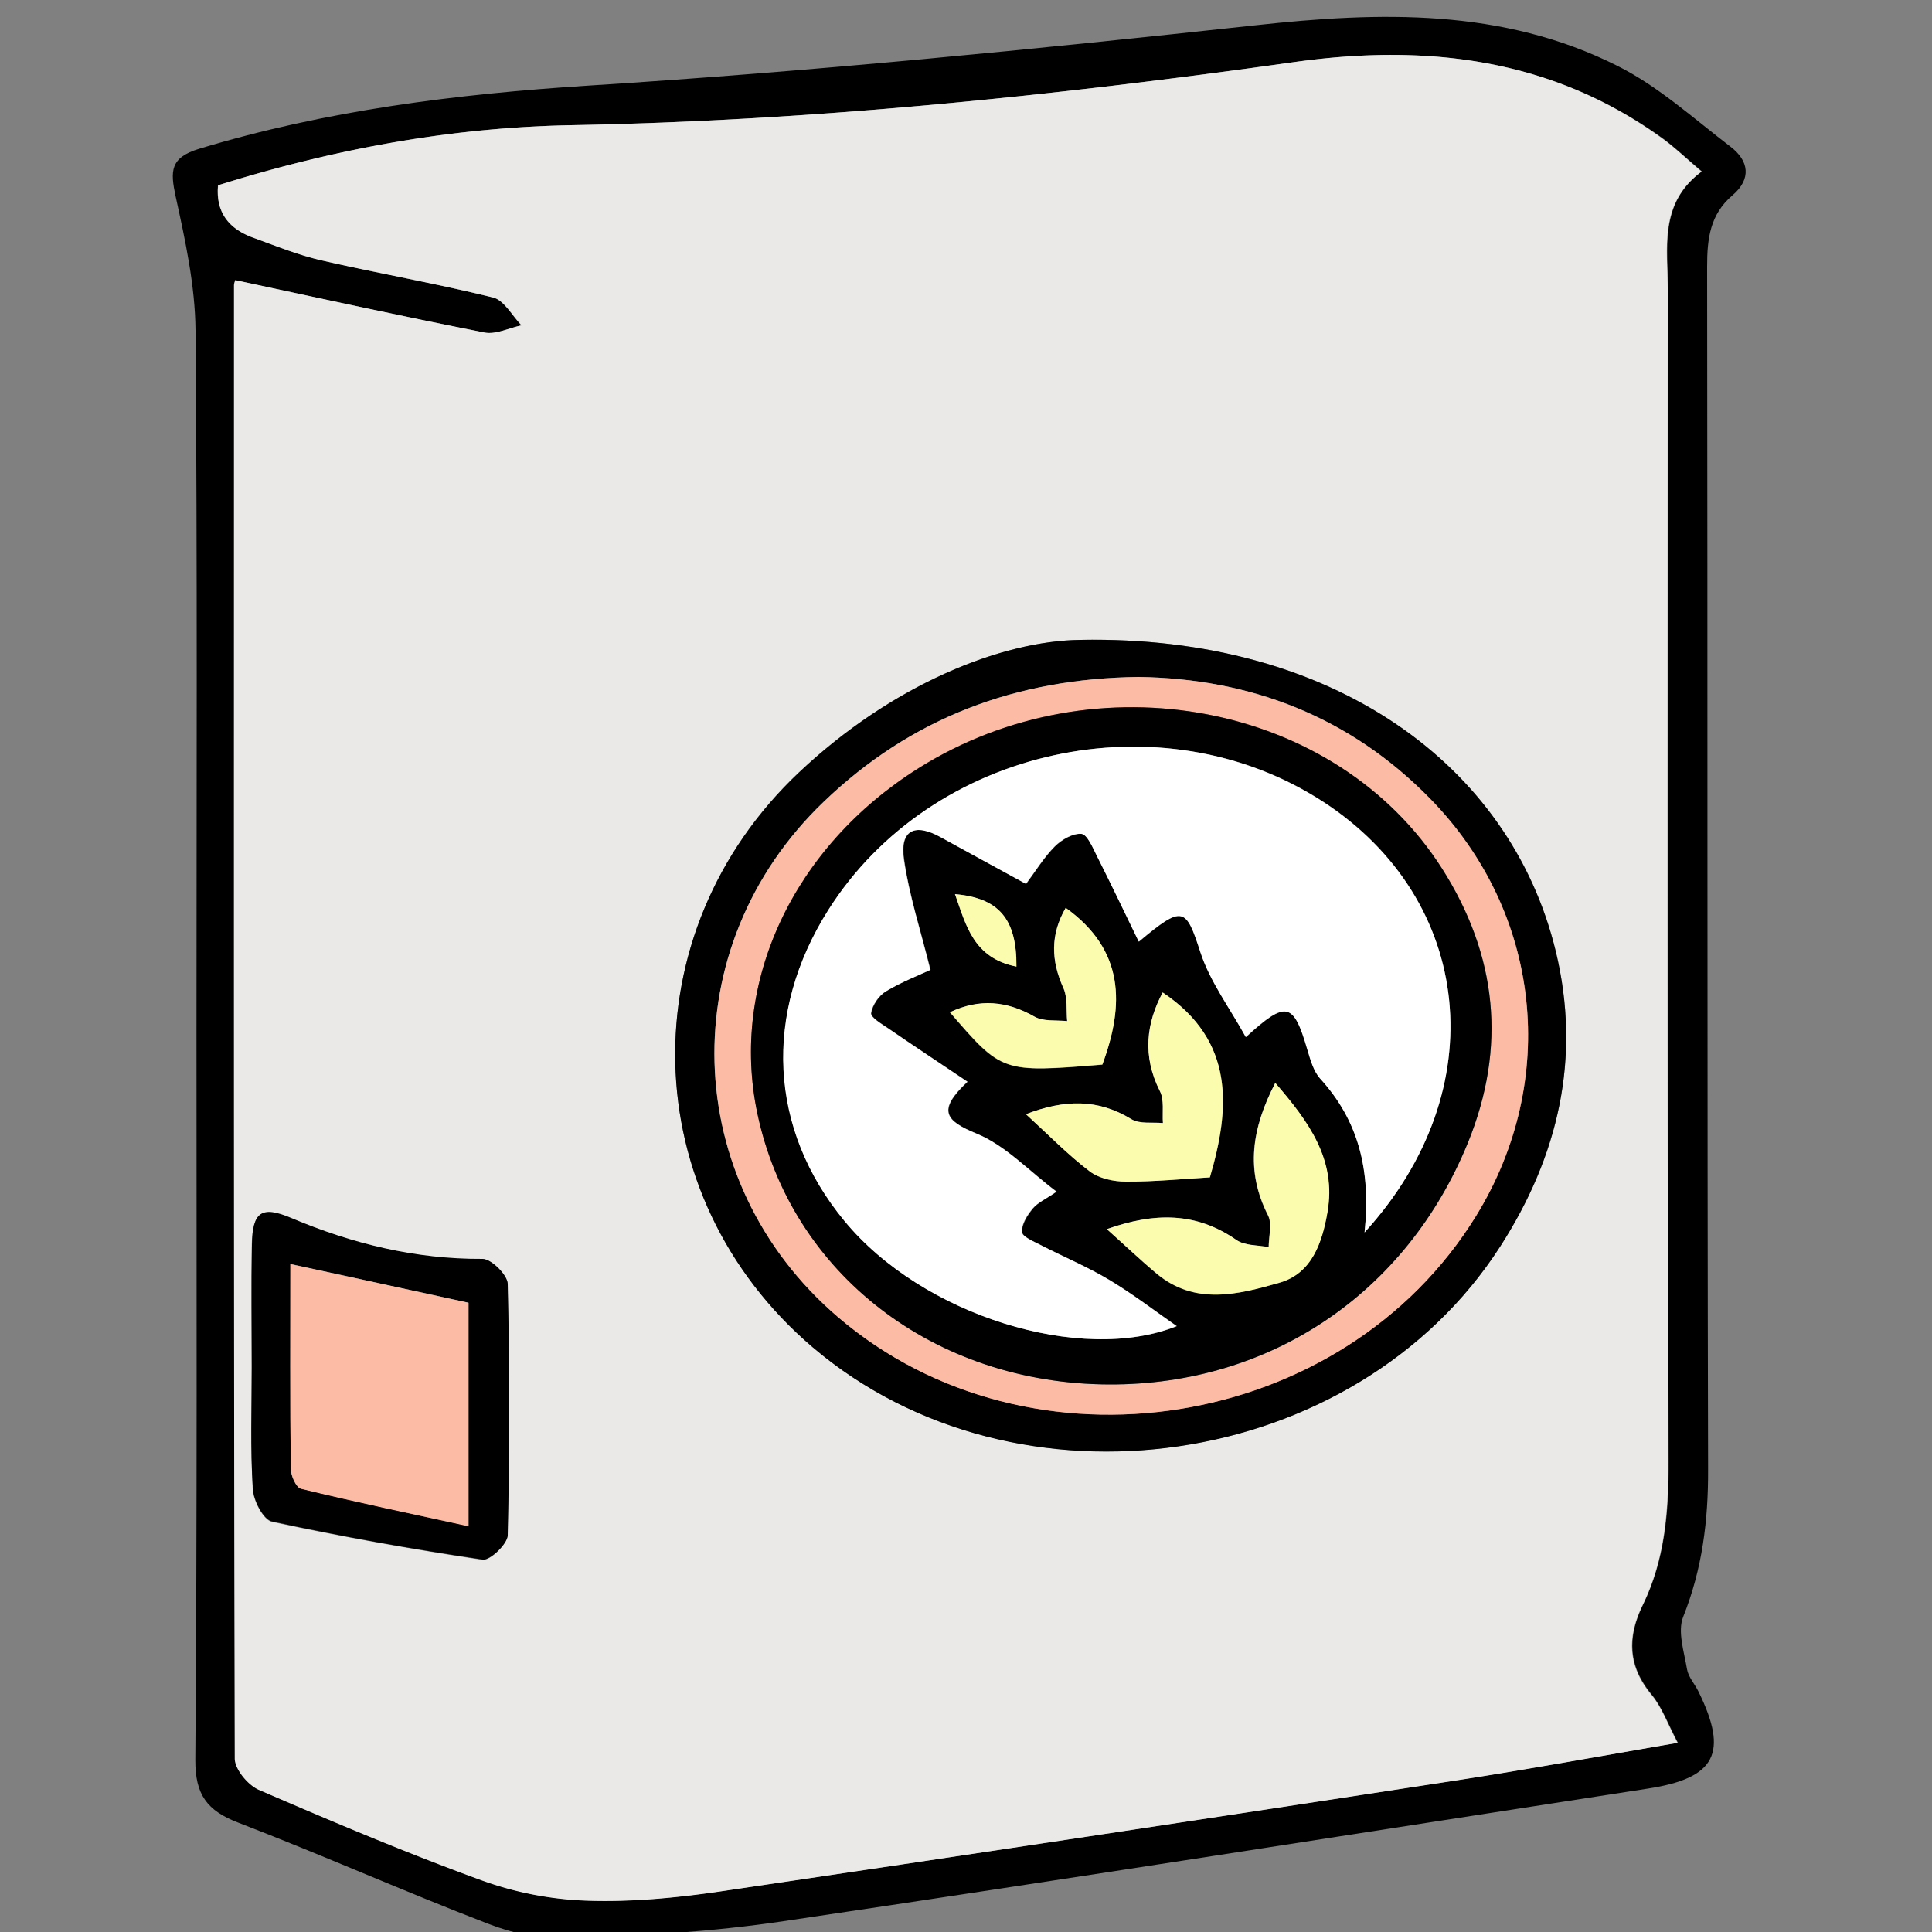 <svg version="1.1" id="Calque_1" xmlns="http://www.w3.org/2000/svg" x="0" y="0" viewBox="0 0 100 100" xml:space="preserve"><rect x="0" y="0" width="100" height="100" fill="#808080" stroke="none"/><style>.st20{fill:#fcbba4}.st21{fill:#fcfcae}</style><path d="M10.17 53.45c0-12.12.05-24.24-.05-36.35-.02-2.32-.53-4.66-1.03-6.94-.28-1.31-.29-2 1.22-2.46 6.58-1.99 13.29-2.83 20.15-3.27 11.53-.73 23.02-1.87 34.5-3.12C71.43.6 77.77.42 83.72 3.41c2.12 1.06 3.95 2.73 5.86 4.19.94.72 1.09 1.66.09 2.51-1.16.99-1.31 2.24-1.31 3.68.03 20.75 0 41.51.05 62.27.01 2.65-.3 5.15-1.29 7.63-.3.76.05 1.81.2 2.71.07.41.4.76.59 1.15 1.57 3.19.9 4.49-2.63 5.03-14.91 2.3-29.8 4.65-44.72 6.86-3.68.55-7.42.76-11.14.91-1.37.06-2.84-.27-4.14-.77-4.34-1.67-8.61-3.57-12.95-5.24-1.61-.62-2.23-1.44-2.22-3.25.1-12.54.06-25.09.06-37.64zm2.01-38.95c0 .01-.05.13-.05.25-.01 25.42-.02 50.84.04 76.26 0 .56.69 1.39 1.26 1.63 3.81 1.65 7.64 3.27 11.55 4.69 1.71.62 3.59.98 5.4 1.04 2.28.08 4.6-.14 6.87-.47 12.71-1.87 25.42-3.8 38.12-5.75 3.77-.58 7.52-1.27 11.48-1.95-.52-.98-.82-1.83-1.35-2.48-1.23-1.48-1.28-2.97-.46-4.65 1.14-2.33 1.34-4.83 1.33-7.42-.06-20.2-.04-40.4-.03-60.6 0-2.19-.49-4.52 1.75-6.18-.82-.69-1.4-1.25-2.04-1.72C80.29 3 73.81 2.26 67.01 3.21 54.58 4.96 42.1 6.25 29.54 6.48c-6.25.11-12.32 1.25-18.26 3.11-.13 1.42.58 2.26 1.81 2.71 1.16.42 2.32.9 3.52 1.17 2.96.68 5.96 1.2 8.91 1.93.57.14.98.95 1.47 1.44-.65.14-1.33.49-1.93.37-4.3-.85-8.59-1.79-12.88-2.71z"/><path d="M12.18 14.5c4.3.92 8.58 1.86 12.89 2.71.6.12 1.28-.24 1.93-.37-.49-.5-.9-1.3-1.47-1.44-2.95-.73-5.95-1.25-8.91-1.93-1.2-.28-2.36-.75-3.52-1.17-1.23-.45-1.94-1.29-1.81-2.71 5.93-1.86 12-2.99 18.26-3.11 12.55-.23 25.03-1.52 37.46-3.27 6.8-.95 13.28-.21 19.02 3.95.65.47 1.23 1.03 2.04 1.72-2.24 1.66-1.75 3.98-1.75 6.18-.01 20.2-.03 40.4.03 60.6.01 2.59-.19 5.08-1.33 7.42-.82 1.68-.77 3.17.46 4.65.54.65.83 1.5 1.35 2.48-3.96.68-7.71 1.37-11.48 1.95-12.7 1.95-25.41 3.87-38.12 5.75-2.27.33-4.58.55-6.87.47a17.77 17.77 0 01-5.4-1.04c-3.9-1.42-7.73-3.04-11.55-4.69-.57-.24-1.26-1.07-1.26-1.63-.06-25.42-.04-50.84-.04-76.26.01-.13.07-.25.07-.26zm43.74 18.62c-4.11.05-9.76 2.33-14.55 6.84-8.82 8.31-8.52 21.92.7 29.77 10.55 8.97 28.08 6.43 35.58-5.22 3.02-4.68 4.21-9.78 2.87-15.3-2.35-9.65-11.57-16.34-24.6-16.09zM13.03 70.76c0 2.11-.07 4.22.05 6.32.03.6.55 1.59.99 1.69 3.61.77 7.25 1.42 10.9 1.97.38.06 1.29-.81 1.3-1.26.1-4.33.1-8.67 0-13.01-.01-.46-.85-1.3-1.3-1.29-3.48.02-6.74-.78-9.91-2.12-1.54-.65-2-.32-2.03 1.4-.03 2.08 0 4.19 0 6.3z" fill="#eae9e8"/><path d="M55.92 33.12c13.03-.25 22.25 6.44 24.6 16.1 1.34 5.51.14 10.62-2.87 15.3-7.5 11.65-25.03 14.19-35.58 5.22-9.22-7.85-9.53-21.46-.7-29.77 4.79-4.52 10.44-6.8 14.55-6.85zm3 1.92c-6.33.08-11.76 2.11-16.29 6.46-7.82 7.5-7.49 19.63.75 26.67 9.95 8.51 26.14 5.94 33.02-5.24 4.32-7.01 3.39-15.7-2.37-21.59-4.16-4.25-9.3-6.22-15.11-6.3zM13.03 70.76c0-2.11-.03-4.21.01-6.32.03-1.72.49-2.05 2.03-1.4 3.17 1.34 6.44 2.14 9.91 2.12.45 0 1.29.83 1.3 1.29.1 4.33.1 8.67 0 13.01-.01.45-.92 1.32-1.3 1.26-3.65-.54-7.29-1.19-10.9-1.97-.45-.1-.96-1.09-.99-1.69-.14-2.08-.06-4.2-.06-6.3zm11.22-3.33c-3.1-.67-6.09-1.33-9.22-2.01 0 3.55-.02 7.08.02 10.6 0 .36.27.97.53 1.03 2.83.69 5.69 1.29 8.67 1.94V67.43z"/><path class="st20" d="M58.92 35.04c5.8.08 10.95 2.05 15.11 6.31 5.76 5.89 6.68 14.58 2.37 21.59-6.88 11.17-23.07 13.74-33.02 5.24-8.23-7.04-8.57-19.18-.75-26.67 4.53-4.36 9.96-6.39 16.29-6.47zm-1.51 36.62c8.34.03 15.38-4.72 18.56-12.5 2.03-4.97 1.52-9.73-1.33-14.21-5.48-8.59-17.91-10.95-27.09-5.2-6.5 4.08-9.78 11.1-8.35 17.87 1.75 8.3 9.15 14 18.21 14.04zM24.25 67.43V79c-2.98-.65-5.84-1.25-8.67-1.94-.25-.06-.52-.67-.53-1.03-.04-3.53-.02-7.06-.02-10.6 3.14.67 6.13 1.33 9.22 2z"/><path d="M57.41 71.66c-9.06-.03-16.46-5.74-18.21-14.03-1.43-6.77 1.85-13.79 8.35-17.87 9.18-5.76 21.62-3.4 27.09 5.2 2.85 4.48 3.36 9.23 1.33 14.21-3.18 7.77-10.22 12.52-18.56 12.49zm13.22-7.87c6.75-7.39 5.63-17.23-2.13-22.29-8.36-5.44-20.26-2.84-25.61 5.6-3.39 5.35-3.08 11.35.83 16.09 4.05 4.92 12.27 7.43 17.2 5.45-1.07-.74-2.23-1.63-3.47-2.38-1.14-.68-2.38-1.2-3.56-1.81-.37-.19-.96-.43-.98-.68-.03-.4.28-.87.56-1.22.26-.31.68-.49 1.23-.87-1.44-1.08-2.64-2.38-4.13-3-1.63-.67-2.07-1.2-.48-2.69-1.48-.99-2.8-1.87-4.1-2.76-.34-.23-.92-.57-.89-.79.06-.41.4-.91.77-1.13.82-.5 1.73-.85 2.3-1.11-.51-2.04-1.11-3.86-1.37-5.73-.22-1.51.57-1.88 1.9-1.14 1.45.81 2.91 1.6 4.42 2.42.51-.69.93-1.38 1.49-1.94.35-.35.93-.68 1.38-.65.29.02.58.7.79 1.12.73 1.45 1.42 2.91 2.18 4.46 2.29-1.92 2.44-1.78 3.19.55.5 1.53 1.52 2.89 2.35 4.39 2.09-1.92 2.47-1.8 3.18.63.16.53.31 1.13.67 1.52 1.95 2.15 2.63 4.69 2.28 7.96zm-13.34-.17c1 .9 1.76 1.62 2.56 2.3 2 1.67 4.24 1.08 6.37.48 1.68-.48 2.21-2.08 2.48-3.64.47-2.72-.97-4.7-2.7-6.7-1.21 2.33-1.56 4.53-.37 6.86.22.44.03 1.09.03 1.64-.56-.11-1.23-.07-1.67-.37-2.07-1.46-4.23-1.45-6.7-.57zm2.89-12.25c-.84 1.57-1.07 3.27-.14 5.1.23.46.12 1.1.16 1.66-.55-.06-1.2.06-1.63-.2-1.73-1.06-3.45-1.03-5.46-.26 1.19 1.09 2.18 2.11 3.3 2.96.48.37 1.24.53 1.87.53 1.46.01 2.93-.14 4.35-.22 1.03-3.53 1.32-7.05-2.45-9.57zm-5.02-4.38c-.8 1.37-.77 2.72-.12 4.17.22.49.14 1.13.19 1.7-.57-.07-1.23.03-1.69-.23-1.44-.82-2.85-.95-4.38-.23 2.7 3.13 2.7 3.13 7.89 2.71 1.15-3.09 1.17-5.92-1.89-8.12zm-2.55 3.04c.02-2.49-.93-3.55-3.18-3.75.56 1.6.95 3.31 3.18 3.75z"/><path d="M70.63 63.79c.34-3.27-.34-5.81-2.3-7.96-.35-.39-.51-.99-.67-1.52-.71-2.43-1.09-2.55-3.18-.63-.83-1.51-1.85-2.86-2.35-4.39-.75-2.32-.9-2.47-3.19-.55-.75-1.55-1.45-3.01-2.18-4.46-.21-.42-.49-1.09-.79-1.12-.45-.04-1.03.3-1.38.65-.56.56-.98 1.26-1.49 1.94-1.51-.83-2.97-1.62-4.42-2.42-1.33-.74-2.12-.37-1.9 1.14.27 1.87.87 3.69 1.37 5.73-.57.27-1.48.62-2.3 1.11-.37.22-.71.72-.77 1.13-.03.22.55.56.89.79 1.31.9 2.63 1.77 4.1 2.76-1.59 1.49-1.15 2.02.48 2.69 1.49.61 2.69 1.92 4.13 3-.55.38-.97.56-1.23.87-.29.34-.59.82-.56 1.22.02.25.62.49.98.68 1.18.61 2.42 1.12 3.56 1.81 1.25.75 2.4 1.64 3.47 2.38-4.93 1.98-13.15-.53-17.2-5.45-3.91-4.74-4.21-10.74-.83-16.09 5.34-8.44 17.24-11.04 25.61-5.6 7.79 5.06 8.9 14.9 2.15 22.29z" fill="#fff"/><path class="st21" d="M57.29 63.62c2.47-.87 4.62-.89 6.71.56.43.3 1.1.26 1.67.37 0-.55.19-1.2-.03-1.64-1.19-2.33-.84-4.52.37-6.86 1.73 2 3.18 3.97 2.7 6.7-.27 1.56-.8 3.16-2.48 3.64-2.13.61-4.37 1.2-6.37-.48-.81-.67-1.57-1.4-2.57-2.29z"/><path class="st21" d="M60.18 51.37c3.77 2.52 3.48 6.04 2.44 9.57-1.42.08-2.88.23-4.35.22-.63 0-1.38-.16-1.87-.53-1.12-.85-2.11-1.87-3.3-2.96 2.01-.77 3.73-.8 5.46.26.43.26 1.08.15 1.63.2-.04-.56.08-1.2-.16-1.66-.92-1.83-.69-3.53.15-5.1z"/><path class="st21" d="M55.16 46.99c3.06 2.19 3.04 5.03 1.9 8.11-5.19.42-5.19.42-7.89-2.71 1.53-.72 2.94-.59 4.38.23.46.26 1.12.17 1.69.23-.06-.57.03-1.2-.19-1.7-.66-1.44-.68-2.79.11-4.16z"/><path class="st21" d="M52.61 50.03c-2.23-.44-2.61-2.15-3.18-3.75 2.25.2 3.2 1.26 3.18 3.75z"/></svg>
